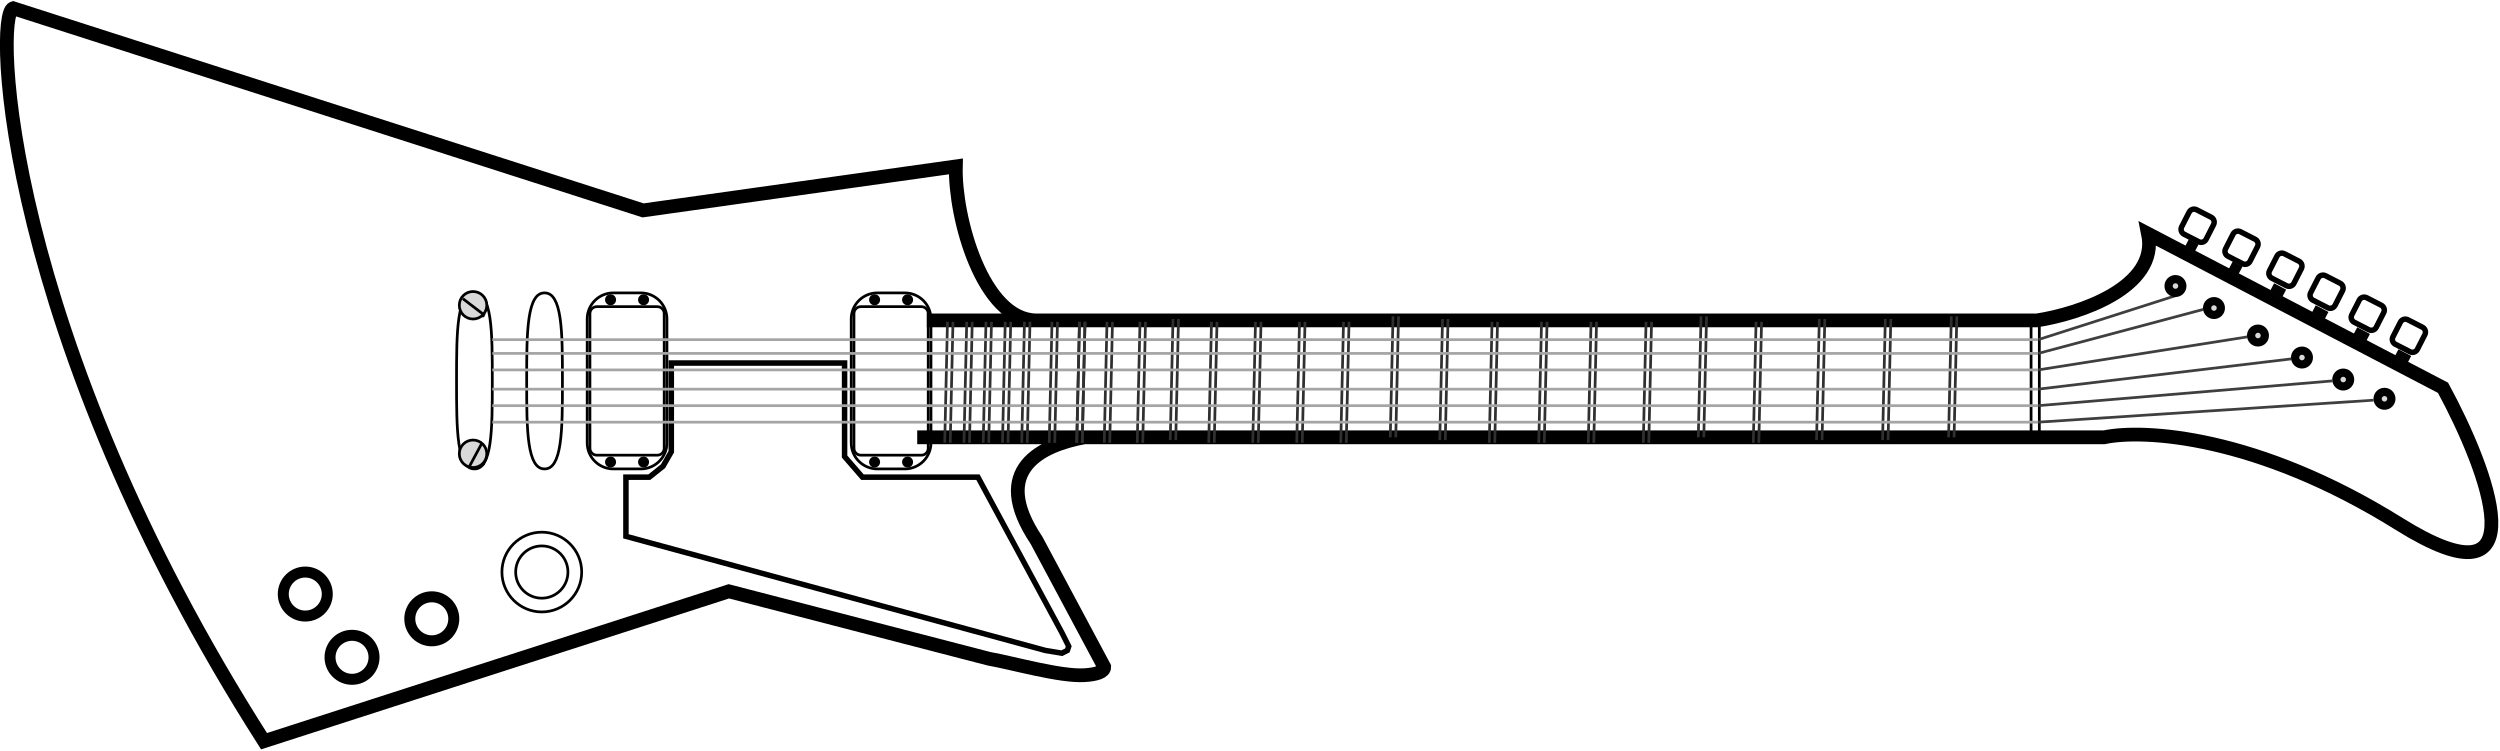 <svg width="909" height="273" viewBox="0 0 909 273" fill="none" xmlns="http://www.w3.org/2000/svg">
<path d="M307.087 132H244.087V164.252L241.087 169.5L236.087 173.5H227.587V195L380.087 236.5L386.087 237.5L388.087 236.5L388.587 235L386.087 230L355.587 173.5H338.587H313.587L307.087 166V132Z" stroke="black" stroke-width="2"/>
<path d="M376.901 116.5C357.347 116.5 347.048 79.166 347.547 60.5L233.814 76.5L4.773 3C-2.211 5.333 1.222 121.052 96 269.5L265 215L359.5 239.5C368.319 241.063 385.544 246.044 394.307 245.5C398.628 245.232 401.5 244.349 401.5 242.5L376.901 196.5C359.5 170.5 379.009 161.833 394.307 159M376.901 116.5C389.347 116.5 482.816 116.5 583.495 116.5C640.988 116.5 698.742 116.5 740.627 116.5C755.758 114.166 785.023 104.6 781.032 85L888.281 141C904.576 171 924.197 222.9 872.318 190.5C820.44 158.1 779.203 156 765.07 159H394.307M376.901 116.5H337M394.307 159H333.5" stroke="black" stroke-width="5"/>
<path d="M687.5 116.011L686.5 160.011" stroke="#303030"/>
<path d="M685.5 116.011L684.5 160.011" stroke="#303030"/>
<path d="M663.5 116.011L662.5 160.011" stroke="#303030"/>
<path d="M661.5 116.011L660.5 160.011" stroke="#303030"/>
<path d="M640.5 117.011L639.5 161.011" stroke="#303030"/>
<path d="M638.5 117.011L637.5 161.011" stroke="#303030"/>
<path d="M620.5 115.011L619.5 159.011" stroke="#303030"/>
<path d="M618.5 115.011L617.5 159.011" stroke="#303030"/>
<path d="M711.5 115.011L710.5 159.011" stroke="#303030"/>
<path d="M709.5 115.011L708.5 159.011" stroke="#303030"/>
<path d="M600.5 117.011L599.5 161.011" stroke="#303030"/>
<path d="M598.5 117.011L597.5 161.011" stroke="#303030"/>
<path d="M580.5 117.011L579.5 161.011" stroke="#303030"/>
<path d="M578.5 117.011L577.5 161.011" stroke="#303030"/>
<path d="M562.5 117.011L561.5 161.011" stroke="#303030"/>
<path d="M560.5 117.011L559.5 161.011" stroke="#303030"/>
<path d="M544.5 117.011L543.5 161.011" stroke="#303030"/>
<path d="M542.5 117.011L541.5 161.011" stroke="#303030"/>
<path d="M526.5 116.011L525.5 160.011" stroke="#303030"/>
<path d="M524.5 116.011L523.5 160.011" stroke="#303030"/>
<path d="M508.5 115.011L507.5 159.011" stroke="#303030"/>
<path d="M506.5 115.011L505.5 159.011" stroke="#303030"/>
<path d="M490.5 117.011L489.5 161.011" stroke="#303030"/>
<path d="M488.5 117.011L487.5 161.011" stroke="#303030"/>
<path d="M474.5 117.011L473.5 161.011" stroke="#303030"/>
<path d="M472.5 117.011L471.5 161.011" stroke="#303030"/>
<path d="M458.5 117.011L457.5 161.011" stroke="#303030"/>
<path d="M456.5 117.011L455.5 161.011" stroke="#303030"/>
<path d="M442.5 117.011L441.5 161.011" stroke="#303030"/>
<path d="M440.5 117.011L439.5 161.011" stroke="#303030"/>
<path d="M428.5 116.011L427.5 160.011" stroke="#303030"/>
<path d="M426.5 116.011L425.5 160.011" stroke="#303030"/>
<path d="M416.5 117.011L415.5 161.011" stroke="#303030"/>
<path d="M414.5 117.011L413.5 161.011" stroke="#303030"/>
<path d="M404.5 117.011L403.5 161.011" stroke="#303030"/>
<path d="M402.5 117.011L401.5 161.011" stroke="#303030"/>
<path d="M394.5 117.011L393.5 161.011" stroke="#303030"/>
<path d="M392.5 117.011L391.5 161.011" stroke="#303030"/>
<path d="M394.5 117.011L393.5 161.011" stroke="#303030"/>
<path d="M392.5 117.011L391.5 161.011" stroke="#303030"/>
<path d="M384.5 117.011L383.5 161.011" stroke="#303030"/>
<path d="M382.5 117.011L381.5 161.011" stroke="#303030"/>
<path d="M374.5 117.011L373.5 161.011" stroke="#303030"/>
<path d="M372.5 117.011L371.5 161.011" stroke="#303030"/>
<path d="M367.5 117.011L366.5 161.011" stroke="#303030"/>
<path d="M365.5 117.011L364.5 161.011" stroke="#303030"/>
<path d="M360.5 117.011L359.5 161.011" stroke="#303030"/>
<path d="M358.5 117.011L357.5 161.011" stroke="#303030"/>
<path d="M353.5 117.011L352.5 161.011" stroke="#303030"/>
<path d="M351.5 117.011L350.5 161.011" stroke="#303030"/>
<path d="M346.5 117.011L345.5 161.011" stroke="#303030"/>
<path d="M344.5 117.011L343.5 161.011" stroke="#303030"/>
<path d="M803.986 78.987L798.667 76.259C797.684 75.755 796.48 76.145 795.978 77.128L793.254 82.468C792.751 83.451 793.141 84.658 794.124 85.162L799.444 87.889C800.427 88.393 801.63 88.004 802.132 87.02L804.857 81.681C805.359 80.697 804.969 79.491 803.986 78.987Z" stroke="black" stroke-width="2"/>
<path d="M819.949 86.987L814.63 84.259C813.647 83.755 812.443 84.145 811.941 85.128L809.216 90.468C808.714 91.451 809.104 92.658 810.087 93.162L815.407 95.889C816.389 96.393 817.593 96.004 818.095 95.02L820.82 89.681C821.322 88.697 820.932 87.491 819.949 86.987Z" stroke="black" stroke-width="2"/>
<path d="M835.911 94.987L830.592 92.259C829.609 91.755 828.405 92.145 827.903 93.128L825.178 98.468C824.676 99.451 825.066 100.658 826.049 101.162L831.368 103.889C832.351 104.393 833.555 104.004 834.057 103.02L836.782 97.681C837.284 96.697 836.894 95.491 835.911 94.987Z" stroke="black" stroke-width="2"/>
<path d="M850.876 102.987L845.557 100.259C844.574 99.755 843.37 100.145 842.868 101.128L840.143 106.468C839.641 107.452 840.031 108.658 841.014 109.162L846.334 111.889C847.316 112.393 848.52 112.004 849.022 111.02L851.747 105.681C852.249 104.697 851.859 103.491 850.876 102.987Z" stroke="black" stroke-width="2"/>
<path d="M860.522 108.259L865.841 110.987C866.824 111.491 867.214 112.697 866.712 113.681L863.988 119.02C863.485 120.004 862.282 120.393 861.299 119.889L855.979 117.162C854.996 116.658 854.607 115.451 855.109 114.468L857.833 109.128C858.335 108.145 859.539 107.755 860.522 108.259Z" stroke="black" stroke-width="2"/>
<path d="M880.806 118.987L875.487 116.26C874.504 115.756 873.3 116.145 872.798 117.129L870.073 122.468C869.571 123.452 869.961 124.658 870.944 125.162L876.263 127.889C877.246 128.393 878.45 128.004 878.952 127.02L881.677 121.681C882.179 120.697 881.789 119.491 880.806 118.987Z" stroke="black" stroke-width="2"/>
<path d="M799.401 88.859L795.859 87L794 90.542L797.542 92.401L799.401 88.859Z" fill="#020202"/>
<path d="M815.401 96.859L811.859 95L810 98.542L813.542 100.401L815.401 96.859Z" fill="#020202"/>
<path d="M831.249 105.304L826.859 103L825 106.542L829.39 108.846L831.249 105.304Z" fill="#020202"/>
<path d="M846.627 113.428L842 111L839.915 114.972L844.542 117.401L846.627 113.428Z" fill="#020202"/>
<path d="M861.712 121.428L857.085 119L855 122.972L859.627 125.401L861.712 121.428Z" fill="#020202"/>
<path d="M876.712 129.428L872.085 127L870 130.972L874.627 133.401L876.712 129.428Z" fill="#020202"/>
<path d="M741.5 116V160" stroke="black"/>
<path d="M169.376 107.671L175.961 115.197" stroke="black"/>
<path d="M169.376 161.671L175.961 169.197" stroke="black"/>
<path d="M197 222.5C205.008 222.5 211.5 216.008 211.5 208C211.5 199.992 205.008 193.5 197 193.5C188.992 193.5 182.5 199.992 182.5 208C182.5 216.008 188.992 222.5 197 222.5Z" stroke="black"/>
<path d="M197 217.5C202.247 217.5 206.5 213.247 206.5 208C206.5 202.753 202.247 198.5 197 198.5C191.753 198.5 187.5 202.753 187.5 208C187.5 213.247 191.753 217.5 197 217.5Z" stroke="black"/>
<path d="M157 233C161.418 233 165 229.418 165 225C165 220.582 161.418 217 157 217C152.582 217 149 220.582 149 225C149 229.418 152.582 233 157 233Z" stroke="black" stroke-width="4"/>
<path d="M128 247C132.418 247 136 243.418 136 239C136 234.582 132.418 231 128 231C123.582 231 120 234.582 120 239C120 243.418 123.582 247 128 247Z" stroke="black" stroke-width="4"/>
<path d="M111 224C115.418 224 119 220.418 119 216C119 211.582 115.418 208 111 208C106.582 208 103 211.582 103 216C103 220.418 106.582 224 111 224Z" stroke="black" stroke-width="4"/>
<path d="M329 106.5H319C313.753 106.5 309.5 110.753 309.5 116V161C309.5 166.247 313.753 170.5 319 170.5H329C334.247 170.5 338.5 166.247 338.5 161V116C338.5 110.753 334.247 106.5 329 106.5Z" stroke="black"/>
<path d="M335 111.5H313C311.619 111.5 310.5 112.619 310.5 114V163C310.5 164.381 311.619 165.5 313 165.5H335C336.381 165.5 337.5 164.381 337.5 163V114C337.5 112.619 336.381 111.5 335 111.5Z" stroke="black"/>
<path d="M318 111C319.105 111 320 110.105 320 109C320 107.895 319.105 107 318 107C316.895 107 316 107.895 316 109C316 110.105 316.895 111 318 111Z" fill="black"/>
<path d="M330 111C331.105 111 332 110.105 332 109C332 107.895 331.105 107 330 107C328.895 107 328 107.895 328 109C328 110.105 328.895 111 330 111Z" fill="black"/>
<path d="M318 170C319.105 170 320 169.105 320 168C320 166.895 319.105 166 318 166C316.895 166 316 166.895 316 168C316 169.105 316.895 170 318 170Z" fill="black"/>
<path d="M330 170C331.105 170 332 169.105 332 168C332 166.895 331.105 166 330 166C328.895 166 328 166.895 328 168C328 169.105 328.895 170 330 170Z" fill="black"/>
<path d="M233 106.5H223C217.753 106.5 213.5 110.753 213.5 116V161C213.5 166.247 217.753 170.5 223 170.5H233C238.247 170.5 242.5 166.247 242.5 161V116C242.5 110.753 238.247 106.5 233 106.5Z" stroke="black"/>
<path d="M239 111.5H217C215.619 111.5 214.5 112.619 214.5 114V163C214.5 164.381 215.619 165.5 217 165.5H239C240.381 165.5 241.5 164.381 241.5 163V114C241.5 112.619 240.381 111.5 239 111.5Z" stroke="black"/>
<path d="M222 111C223.105 111 224 110.105 224 109C224 107.895 223.105 107 222 107C220.895 107 220 107.895 220 109C220 110.105 220.895 111 222 111Z" fill="black"/>
<path d="M234 111C235.105 111 236 110.105 236 109C236 107.895 235.105 107 234 107C232.895 107 232 107.895 232 109C232 110.105 232.895 111 234 111Z" fill="black"/>
<path d="M222 170C223.105 170 224 169.105 224 168C224 166.895 223.105 166 222 166C220.895 166 220 166.895 220 168C220 169.105 220.895 170 222 170Z" fill="black"/>
<path d="M234 170C235.105 170 236 169.105 236 168C236 166.895 235.105 166 234 166C232.895 166 232 166.895 232 168C232 169.105 232.895 170 234 170Z" fill="black"/>
<path d="M204.5 138.5C204.5 147.49 204.499 155.571 203.63 161.407C203.196 164.329 202.551 166.63 201.618 168.189C200.7 169.723 199.532 170.5 198 170.5C196.468 170.5 195.3 169.723 194.382 168.189C193.449 166.63 192.804 164.329 192.37 161.407C191.501 155.571 191.5 147.49 191.5 138.5C191.5 129.51 191.501 121.429 192.37 115.593C192.804 112.671 193.449 110.37 194.382 108.811C195.3 107.277 196.468 106.5 198 106.5C199.532 106.5 200.7 107.277 201.618 108.811C202.551 110.37 203.196 112.671 203.63 115.593C204.499 121.429 204.5 129.51 204.5 138.5ZM179 138.5C179 147.49 178.999 155.571 178.13 161.407C177.696 164.329 177.051 166.63 176.118 168.189C175.2 169.723 174.032 170.5 172.5 170.5C170.968 170.5 169.8 169.723 168.882 168.189C167.949 166.63 167.304 164.329 166.87 161.407C166.001 155.571 166 147.49 166 138.5C166 129.51 166.001 121.429 166.87 115.593C167.304 112.671 167.949 110.37 168.882 108.811C169.8 107.277 170.968 106.5 172.5 106.5C174.032 106.5 175.2 107.277 176.118 108.811C177.051 110.37 177.696 112.671 178.13 115.593C178.999 121.429 179 129.51 179 138.5Z" stroke="black"/>
<path d="M172 116C174.761 116 177 113.761 177 111C177 108.239 174.761 106 172 106C169.239 106 167 108.239 167 111C167 113.761 169.239 116 172 116Z" fill="#D9D9D9" stroke="black"/>
<path d="M168.304 108.603L176.244 114.682" stroke="black"/>
<path d="M177 165C177 167.761 174.761 170 172 170C169.239 170 167 167.761 167 165C167 162.239 169.239 160 172 160C174.761 160 177 162.239 177 165Z" fill="#D9D9D9" stroke="black"/>
<path d="M175.168 161.236L170.441 170.048" stroke="black"/>
<path d="M738.5 116V160" stroke="black"/>
<path d="M791.152 107.476L741.152 123.476" stroke="#3F3F3F"/>
<path d="M801.129 112.483L741.129 128.483" stroke="#3F3F3F"/>
<path d="M817.078 122.494L741.078 134.494" stroke="#3F3F3F"/>
<path d="M833.059 130.496L741.059 141.496" stroke="#3F3F3F"/>
<path d="M848.042 138.498L741.042 147.498" stroke="#3F3F3F"/>
<path d="M863.033 145.499L741.033 153.499" stroke="#3F3F3F"/>
<path d="M741 123.5H179" stroke="#A5A5A5"/>
<path d="M741 128.5H179" stroke="#A5A5A5"/>
<path d="M741 134.5H179" stroke="#A5A5A5"/>
<path d="M741 141.5H179" stroke="#A5A5A5"/>
<path d="M741 147.5H179" stroke="#A5A5A5"/>
<path d="M741 153.5H179" stroke="#A5A5A5"/>
<path d="M791 106.5C792.381 106.5 793.5 105.381 793.5 104C793.5 102.619 792.381 101.5 791 101.5C789.619 101.5 788.5 102.619 788.5 104C788.5 105.381 789.619 106.5 791 106.5Z" fill="#D9D9D9" stroke="black" stroke-width="3"/>
<path d="M821 124.5C822.381 124.5 823.5 123.381 823.5 122C823.5 120.619 822.381 119.5 821 119.5C819.619 119.5 818.5 120.619 818.5 122C818.5 123.381 819.619 124.5 821 124.5Z" fill="#D9D9D9" stroke="black" stroke-width="3"/>
<path d="M805 114.5C806.381 114.5 807.5 113.381 807.5 112C807.5 110.619 806.381 109.5 805 109.5C803.619 109.5 802.5 110.619 802.5 112C802.5 113.381 803.619 114.5 805 114.5Z" fill="#D9D9D9" stroke="black" stroke-width="3"/>
<path d="M867 147.5C868.381 147.5 869.5 146.381 869.5 145C869.5 143.619 868.381 142.5 867 142.5C865.619 142.5 864.5 143.619 864.5 145C864.5 146.381 865.619 147.5 867 147.5Z" fill="#D9D9D9" stroke="black" stroke-width="3"/>
<path d="M837 132.5C838.381 132.5 839.5 131.381 839.5 130C839.5 128.619 838.381 127.5 837 127.5C835.619 127.5 834.5 128.619 834.5 130C834.5 131.381 835.619 132.5 837 132.5Z" fill="#D9D9D9" stroke="black" stroke-width="3"/>
<path d="M852 140.5C853.381 140.5 854.5 139.381 854.5 138C854.5 136.619 853.381 135.5 852 135.5C850.619 135.5 849.5 136.619 849.5 138C849.5 139.381 850.619 140.5 852 140.5Z" fill="#D9D9D9" stroke="black" stroke-width="3"/>
</svg>
